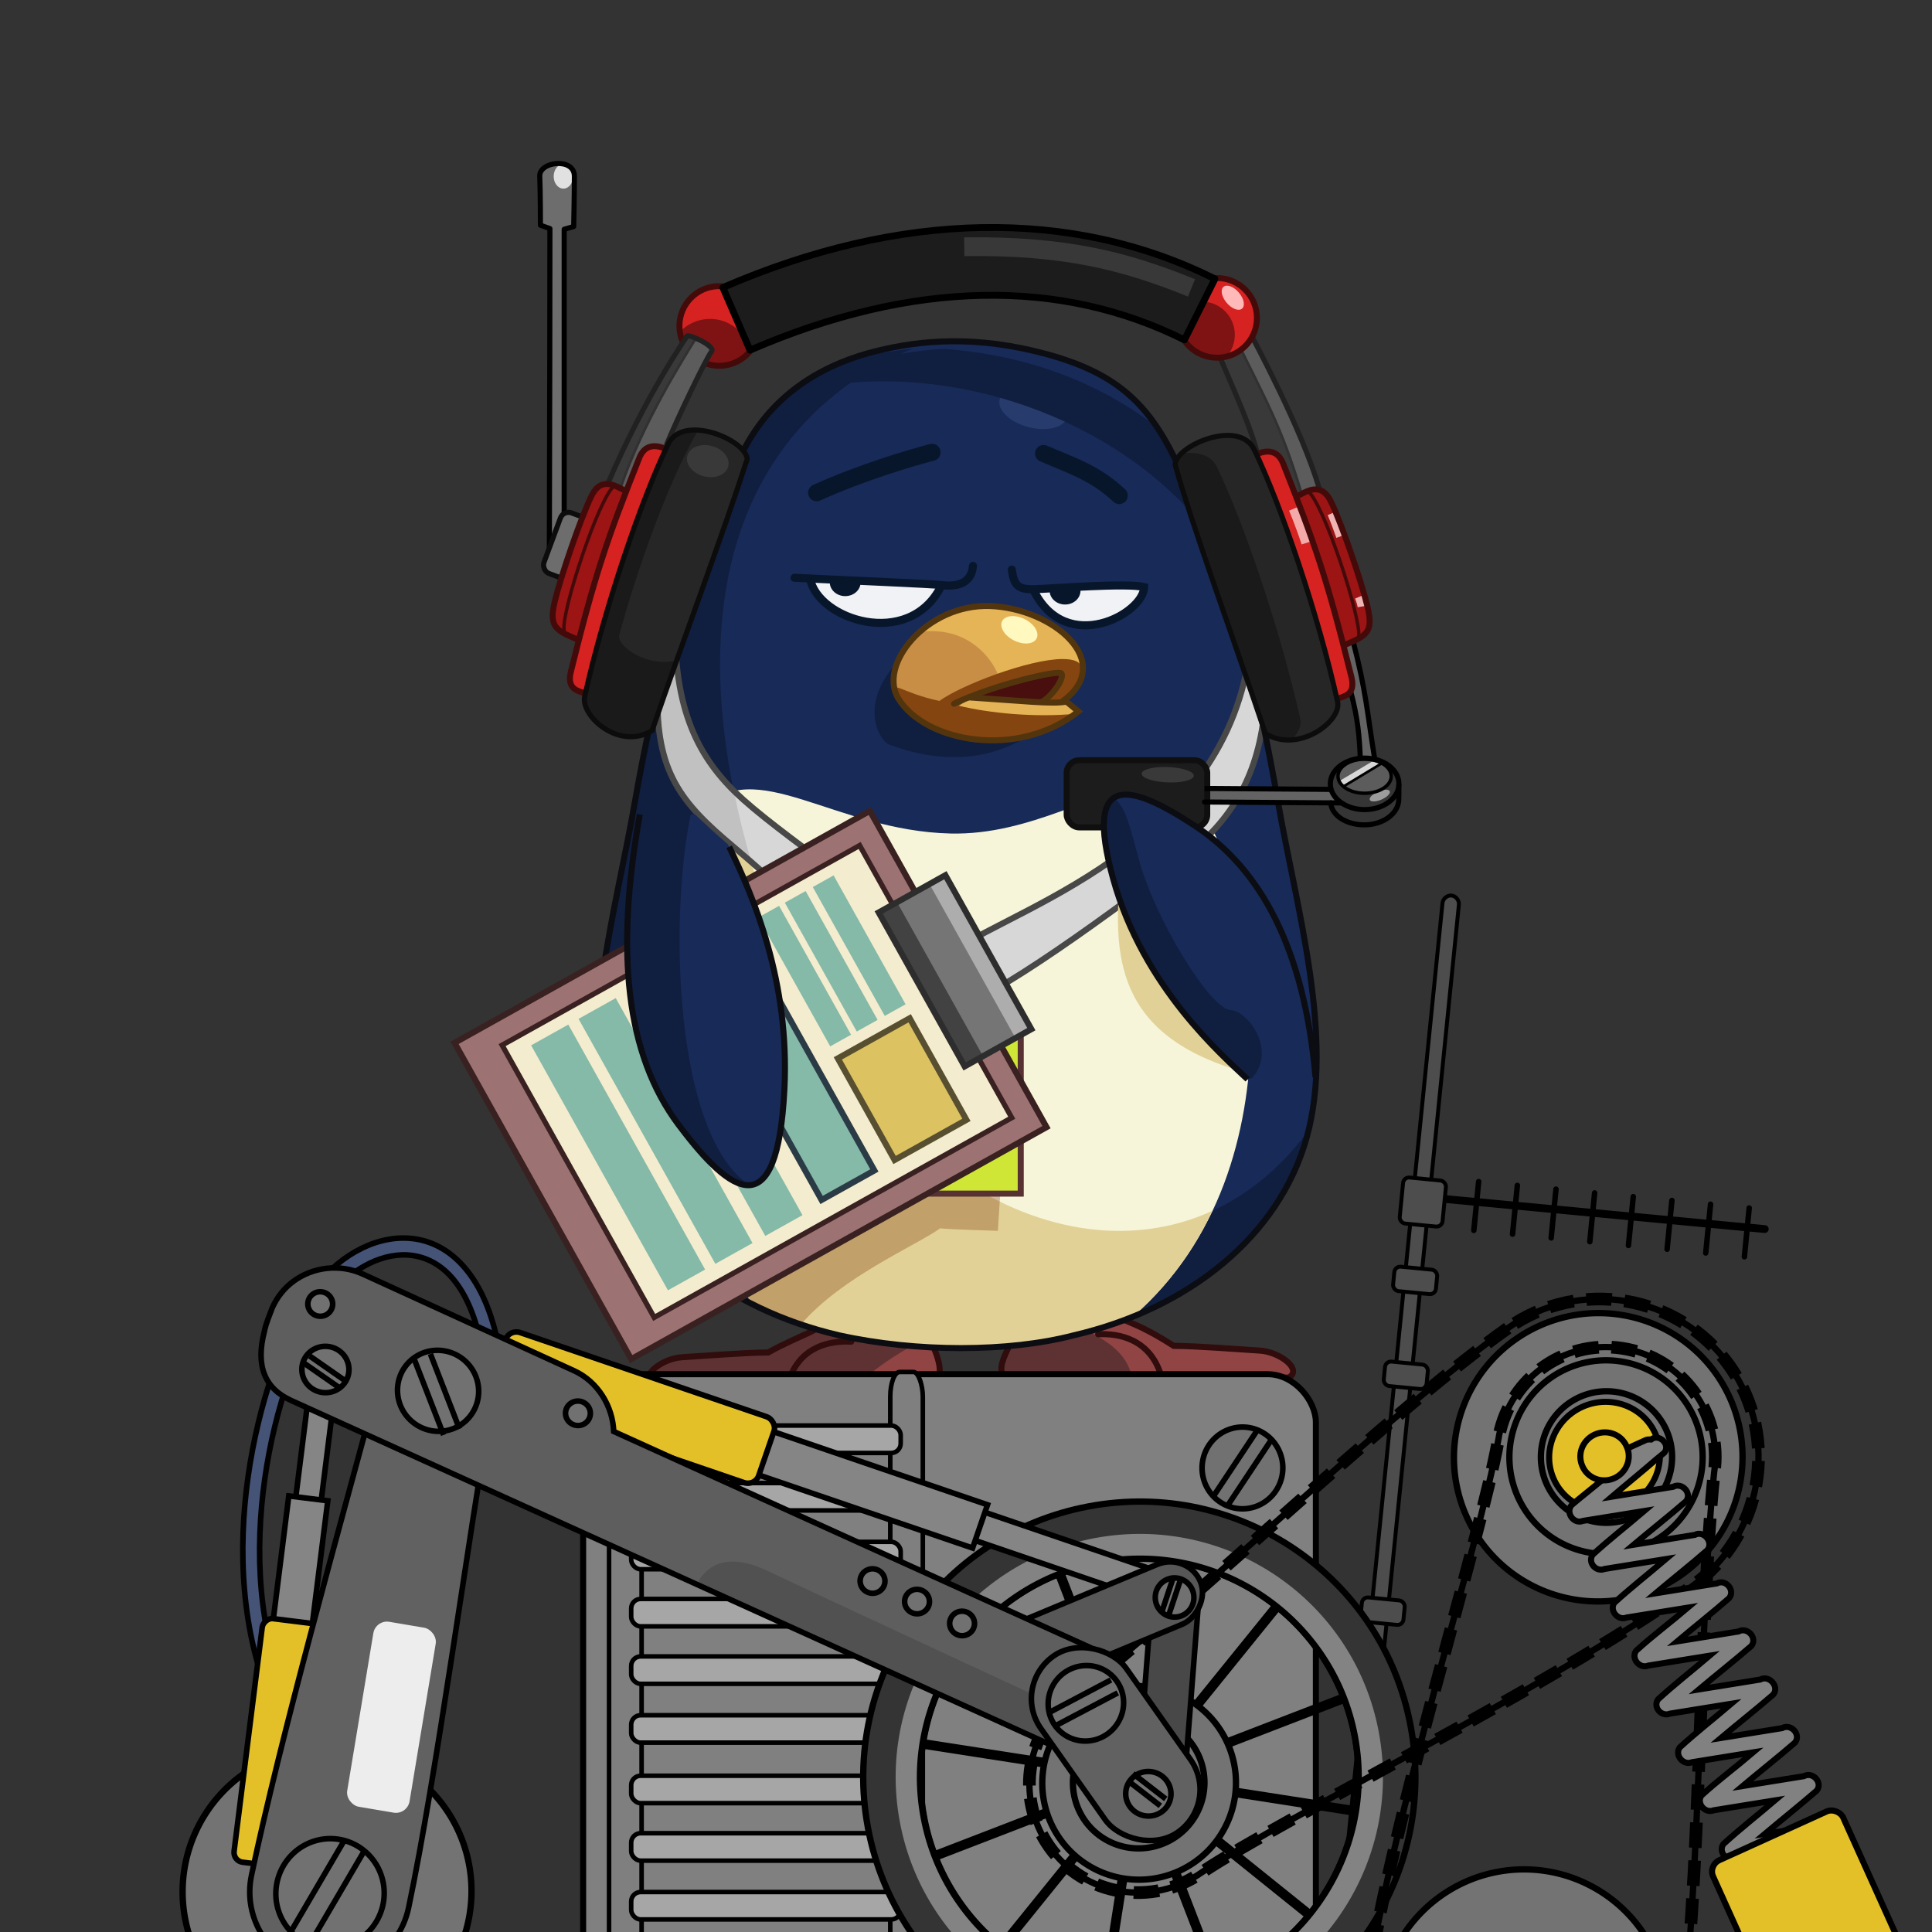 <?xml version="1.0" encoding="UTF-8" standalone="no"?>
<svg xmlns:dc="http://purl.org/dc/elements/1.1/" xmlns:cc="http://creativecommons.org/ns#" xmlns:rdf="http://www.w3.org/1999/02/22-rdf-syntax-ns#" xmlns:svg="http://www.w3.org/2000/svg" xmlns="http://www.w3.org/2000/svg" xmlns:xlink="http://www.w3.org/1999/xlink" height="100%" width="100%" viewBox="0 0 96 96" style="display:inline" version="1.0" id="svg2" >

 <rect x="0" y="0" width="96" height="96" fill="#333333" stroke="none"/>

 <defs id="defs4" />
 <g id="g4558" transform="matrix(1.291,0,0,1.313,-11.231,-21.009)">
 <path id="path6643" d="m 44.400,66.405 c 0.171,0.402 0.694,1.405 0.350,1.896 -0.730,0 -9.318,0 -10.907,0.089 -0.558,-0.312 0.343,-0.982 1.116,-1.027 0.772,-0.044 2.447,-0.178 3.306,-0.178 1.212,-0.666 2.156,-0.879 2.279,-1.276" style="fill:#914444;fill-rule:nonzero;stroke-width:3;marker:none;" />
 <path id="path3584" d="m 40.547,65.907 c -0.123,0.397 -1.068,0.610 -2.281,1.277 -0.858,0 -2.533,0.135 -3.306,0.180 -0.772,0.044 -1.673,0.712 -1.115,1.025 1.056,-0.059 5.100,-0.078 7.978,-0.084 0.606,-0.555 1.356,-1.040 2.117,-1.444 l -3.391,-0.953 z" style="fill:#5e3232;stroke:none" />
 <path id="path2914" d="m 44.437,66.553 c 0.171,0.402 0.657,1.257 0.313,1.748 -0.730,0 -9.318,0 -10.907,0.089 -0.558,-0.312 0.343,-0.982 1.116,-1.027 0.772,-0.044 2.447,-0.178 3.306,-0.178 1.212,-0.666 2.156,-0.879 2.279,-1.276" style="fill:none;stroke:#310c0c;stroke-width:0.230;stroke-linecap:round;marker:none;" />
 <path id="path2916" d="m 39.046,68.288 c 0.429,-1.340 1.602,-1.557 2.418,-1.513" style="fill:none;stroke:#310c0c;stroke-width:0.230;stroke-linecap:round;marker:none;" />
 </g>
 <g id="g4552" transform="matrix(1.291,0,0,1.313,-15.499,-21.336)">
 <path id="path6645" d="m 50.919,67.050 c -0.171,0.402 -0.695,1.071 -0.222,1.249 0.730,0 9.318,2e-6 10.907,0.089 0.558,-0.312 -0.343,-0.982 -1.116,-1.027 -0.772,-0.044 -2.447,-0.178 -3.306,-0.178 -1.502,-0.938 -1.711,-0.814 -2.269,-1.188" style="fill:#914444;fill-rule:nonzero;stroke-width:3;marker:none;" />
 <path id="path4751" d="m 53.356,66.405 -2.178,0.147 c -0.255,0.461 -0.834,1.532 -0.460,1.746 0.370,1e-6 2.528,7.95e-4 4.841,0.010 -0.208,-0.868 -0.964,-1.394 -2.201,-1.905 z" style="fill:#5e3232;stroke:none" />
 <path id="path2918" d="m 51.174,66.562 c -0.171,0.402 -0.950,1.559 -0.478,1.737 0.730,0 9.318,2e-6 10.907,0.089 0.558,-0.312 -0.343,-0.982 -1.116,-1.027 -0.772,-0.044 -2.447,-0.178 -3.306,-0.178 -1.502,-0.938 -1.711,-0.814 -2.269,-1.188" style="fill:none;stroke:#310c0c;stroke-width:0.230;stroke-linecap:butt;marker:none;" />
 <path id="path2920" d="m 56.685,68.276 c -0.429,-1.340 -1.599,-1.577 -2.415,-1.532" style="fill:none;stroke:#310c0c;stroke-width:0.230;stroke-linecap:round;marker:none;" />
 </g>
 <path style="fill:#172a58;stroke-opacity:1" d="m 43.551,17.440 c -2.257,0.556 -5.106,1.871 -6.694,5.112 -2.792,5.368 -4.376,11.938 -5.310,17.296 -0.934,5.358 -2.816,11.697 -1.429,16.667 1.386,4.970 5.931,8.525 11.572,9.835 3.855,0.853 8.439,0.845 11.669,0 5.641,-1.309 10.185,-4.865 11.572,-9.835 1.386,-4.970 -0.495,-11.309 -1.429,-16.667 -0.934,-5.358 -2.322,-11.677 -5.115,-17.045 -1.391,-2.850 -3.030,-4.306 -6.443,-5.223 -3.413,-0.917 -6.135,-0.697 -8.392,-0.140 z" id="path4362" />
 <path id="path4440" d="m 45.350,17.320 c -0.518,0.061 -1.034,0.129 -1.484,0.197 -3.025,0.330 -5.643,2.352 -7.007,5.035 -2.792,5.368 -4.376,11.938 -5.310,17.296 -0.934,5.358 -2.816,11.697 -1.429,16.667 1.386,4.970 5.931,8.525 11.572,9.835 3.855,0.853 8.439,0.845 11.669,0 5.641,-1.309 10.185,-4.865 11.572,-9.835 0.030,-0.110 0.052,-0.225 0.080,-0.337 C 57.747,66.052 42.884,60.937 37.590,43.734 32.951,28.656 37.836,20.483 45.350,17.320 Z" style="fill:#101e40;stroke-opacity:1" />
 <path style="fill:#f6f5d9;fill-rule:nonzero;stroke-width:2;stroke-linecap:butt;marker:none;" d="m 56.960,39.039 c -2.480,0.181 -5.734,2.467 -9.716,2.378 -5.792,-0.128 -9.782,-3.992 -12.357,-1.160 -2.316,2.548 -4.524,17.285 2.650,24.623 1.286,0.632 2.680,1.130 4.152,1.472 3.855,0.853 8.439,0.845 11.669,0 1.014,-0.235 1.992,-0.545 2.923,-0.921 8.682,-7.516 5.800,-21.583 3.578,-24.916 -0.804,-1.206 -1.772,-1.559 -2.900,-1.476 z" id="path4379" />
 <path id="path4442" d="m 36.463,39.310 c -0.575,0.131 -1.100,0.423 -1.576,0.947 -2.316,2.548 -4.524,17.285 2.650,24.623 1.286,0.632 2.680,1.130 4.152,1.472 3.855,0.853 8.439,0.845 11.669,0 1.014,-0.235 1.992,-0.545 2.923,-0.921 1.769,-1.531 3.050,-3.336 3.962,-5.265 C 52.516,63.707 41.892,57.716 37.590,43.734 37.114,42.185 36.746,40.716 36.463,39.310 Z" style="fill:#e2d196;fill-rule:nonzero;stroke-width:2;stroke-linecap:butt;marker:none;" />
 <path style="fill:#7a370a;fill-opacity:0.314;stroke-width:1px;stroke-linecap:butt;stroke-opacity:1" d="m 45.791,53.818 -11.972,4.607 c 0.767,2.403 1.957,4.653 3.718,6.455 0.721,0.355 1.479,0.663 2.263,0.929 2.024,-2.357 5.693,-3.904 6.921,-4.775 0.497,0.062 2.863,0.125 2.863,0.125 l 0.185,-2.923 0.062,-2.800 -4.042,-1.617 z" id="path4804" />
 <path id="path4405" d="m 33.549,31.060 c -0.323,1.111 -0.608,2.217 -0.871,3.314 -0.111,3.983 1.167,5.518 3.751,7.685 3.990,3.347 8.625,8.240 10.298,8.240 1.673,0 7.595,-4.248 11.972,-7.595 2.062,-1.577 3.569,-3.514 4.046,-6.695 -0.219,-1.008 -0.466,-2.032 -0.736,-3.068 -1.646,9.764 -12.945,12.574 -15.025,14.654 -1.544,-1.673 -7.595,-5.663 -10.041,-7.851 -2.046,-1.830 -3.440,-4.143 -3.396,-8.683 z" style="fill:#d7d7d7;stroke-width:1px;stroke-linecap:butt;stroke-opacity:1" />
 <rect y="50.299" x="43.640" height="9.011" width="7.080" id="rect4407" style="fill:#d0e636;fill-rule:nonzero;stroke:#583232;stroke-width:0.300;stroke-linecap:butt;marker:none;" />
 <path id="path4452" d="m 33.549,31.060 c -0.323,1.111 -0.608,2.217 -0.871,3.314 -0.111,3.983 1.167,5.518 3.751,7.685 0.296,0.249 0.607,0.539 0.910,0.802 -0.359,-1.246 -0.654,-2.445 -0.884,-3.595 -1.770,-1.762 -2.946,-4.046 -2.906,-8.207 z" style="fill:#c1c1c1;stroke-width:1px;stroke-linecap:butt;stroke-opacity:1" />
 <path style="fill:none;stroke:#484848;stroke-width:0.300;stroke-linecap:butt;stroke-opacity:1" d="m 33.549,31.060 c -0.323,1.111 -0.608,2.217 -0.871,3.314 -0.111,3.983 1.167,5.518 3.751,7.685 3.990,3.347 8.625,8.240 10.298,8.240 1.673,0 7.595,-4.248 11.972,-7.595 2.062,-1.577 3.569,-3.514 4.046,-6.695 -0.219,-1.008 -0.466,-2.032 -0.736,-3.068 -1.646,9.764 -12.945,12.574 -15.025,14.654 -1.544,-1.673 -7.595,-5.663 -10.041,-7.851 -2.046,-1.830 -3.440,-4.143 -3.396,-8.683 z" id="path4458" />
 <rect ry="0.901" rx="0.901" y="46.180" x="46.086" height="5.278" width="1.930" id="rect4456" style="fill:#959595;fill-rule:nonzero;stroke:#2d2d2d;stroke-width:0.300;stroke-linecap:butt;marker:none;" />
 <path style="fill:#273b6c;fill-rule:nonzero;stroke-width:2;marker:none;" id="path8383" d="m 51.915,19.446 a 1.736,0.971 14.437 0 1 -1.121,1.680 1.736,0.971 14.437 1 1 1.121,-1.680 z" />
 <path style="fill:#101e40;stroke:none" d="m 46.917,17.335 c -2.601,0.134 -4.698,0.790 -6.414,1.926 6.693,-1.280 14.881,1.401 19.401,7.029 -0.106,-0.275 -0.214,-0.547 -0.323,-0.816 -0.760,-1.874 -1.542,-3.349 -2.419,-4.499 -2.503,-1.843 -5.864,-3.309 -10.243,-3.640 z" id="path3449" />
 <path style="fill:#101e40;fill-rule:nonzero;stroke-width:2;marker:none;" d="m 44.840,32.666 c -2.284,2.167 -1.171,4.159 -0.644,4.335 0.527,0.175 4.335,1.757 7.557,-0.937 -2.577,-2.519 -6.854,-3.339 -6.913,-3.398 z" id="path6885" />
 <path style="fill:#ffffff;fill-opacity:0.940;stroke:none" d="m 40.386,28.686 c 0.370,2.035 4.889,3.541 6.502,0.396" id="path3939" />
 <path style="fill:#ffffff;fill-opacity:0.940;stroke:none" d="m 51.459,29.206 c 0.866,-0.027 4.575,-0.324 5.441,-0.108 -0.027,1.326 -3.871,3.438 -5.495,0.162" id="path3941" />
 <path style="fill:#e5b456;stroke:none" d="m 48.137,34.652 c 2.688,0.174 4.189,0.349 4.853,0.209 0.174,0.139 0.384,0.314 0.593,0.488 -2.967,2.374 -7.570,1.560 -8.938,-0.628 -1.047,-1.675 1.396,-4.713 4.538,-4.608 3.142,0.104 6.319,2.793 3.596,4.748" id="path3943" />
 <path style="fill:#c98e45;stroke:none" d="m 46.340,31.360 c -0.205,-0.002 -0.419,0.011 -0.643,0.042 -1.123,1.002 -1.638,2.377 -1.049,3.320 0.277,0.444 0.690,0.831 1.195,1.147 0.660,-0.372 1.564,-0.824 2.427,-1.208 -0.045,-0.003 -0.083,-0.005 -0.129,-0.007 l 0.135,0.005 c 0.538,-0.239 1.059,-0.451 1.489,-0.601 -0.213,-1.068 -1.343,-2.674 -3.423,-2.697 z" id="path4720" />
 <path style="fill:#854510;stroke:none" d="m 52.786,32.746 c -1.672,0.014 -5.002,1.285 -6.107,2.082 -1.966,-0.404 -2.573,-1.227 -2.032,-0.105 1.345,2.152 5.815,2.974 8.786,0.744 -1.975,0.195 -4.280,-0.029 -5.797,-0.402 l 0.723,-0.429 3.884,0.320 c 0,0 1.563,-0.160 1.523,-1.682 -0.010,-0.380 -0.392,-0.532 -0.980,-0.527 z" id="path4715" />
 <path style="fill:#490e0e;stroke:none" d="m 48.411,34.563 c 2.919,-0.982 4.239,-1.207 4.323,-1.094 0.084,0.112 -0.421,1.151 -1.010,1.431 -1.094,-0.028 -3.312,-0.280 -3.312,-0.336 z" id="path4153" />
 <path style="fill:#fff9c0;stroke-width:3;marker:none;" id="path4728" d="m 51.015,30.820 a 0.957,0.591 26.481 1 1 -0.727,0.950 0.957,0.591 26.481 1 1 0.727,-0.950 z" />
 <path style="fill:none;stroke:#07162b;stroke-width:0.847;stroke-linecap:round;marker:none;" d="m 40.578,24.484 c 2.220,-1.004 4.625,-1.718 5.735,-2.008" id="path4582" />
 <path style="fill:none;stroke:#07162b;stroke-width:0.847;stroke-linecap:round;marker:none;" d="m 51.853,22.534 c 1.500,0.639 2.582,0.983 3.763,2.090" id="path4588" />
 <path style="fill:none;stroke:#53350d;stroke-width:0.3;stroke-linecap:round;marker:none;" d="m 48.137,34.652 c 2.688,0.174 4.189,0.349 4.853,0.209 0.174,0.139 0.384,0.314 0.593,0.488 -2.967,2.374 -7.570,1.560 -8.938,-0.628 -1.047,-1.675 1.396,-4.713 4.538,-4.608 3.142,0.104 6.319,2.793 3.596,4.748" id="path4590" />
 <path style="fill:none;stroke:#53350d;stroke-width:0.3;stroke-linecap:round;marker:none;" d="m 47.404,34.967 c 1.885,-0.907 5.202,-1.710 5.341,-1.501 0.139,0.209 -0.349,1.012 -0.942,1.396" id="path4592" />
 <path style="fill:#07162b;stroke:none" d="m 52.174,29.201 c -0.011,0.048 -0.018,0.099 -0.018,0.151 0,0.379 0.345,0.686 0.768,0.686 0.423,0 0.765,-0.306 0.765,-0.686 0,-0.024 1.69e-4,-0.050 -0.002,-0.074 l -1.512,-0.076 z" id="path2904" />
 <path style="fill:none;stroke:#07162b;stroke-width:0.4;stroke-linecap:round;marker:none;" d="m 40.253,28.749 c 0.370,2.035 4.889,3.541 6.502,0.396" id="path2898" />
 <path style="fill:#07162b;stroke:none" d="m 41.249,28.784 c -0.011,0.048 -0.018,0.099 -0.018,0.151 0,0.379 0.345,0.686 0.768,0.686 0.423,0 0.765,-0.306 0.765,-0.686 0,-0.024 1.69e-4,-0.050 -0.002,-0.074 l -1.512,-0.076 z" id="path2900" />
 <path style="fill:none;stroke:#07162b;stroke-width:0.4;stroke-linecap:round;marker:none;" d="m 50.276,28.303 c 0.108,0.758 0.270,1.001 1.137,0.974 0.866,-0.027 4.575,-0.324 5.441,-0.108 -0.027,1.326 -3.871,3.438 -5.495,0.162" id="path2902" />
 <path style="fill:none;stroke:#07162b;stroke-width:0.4;stroke-linecap:round;marker:none;" d="m 39.480,28.710 c 2.955,0.147 6.724,0.295 7.389,0.369 0.665,0.073 1.403,-0.073 1.477,-0.960" id="path2906" />
 <g id="g4574">
 <path d="M 22.119,89.837 A 7.163,7.184 54.749 1 1 10.384,98.130 7.163,7.184 54.749 1 1 22.119,89.837 Z" id="path3877-4-1" style="fill:#737373;stroke:#000000;stroke-width:0.315;marker:none;" />
 <g id="g3904" style="display:inline" transform="matrix(0.896,0,0,0.890,289.221,39.964)">
 <path id="path4142" d="m -243.324,21.975 18.400,1.741" style="fill:none;stroke:#000000;stroke-width:0.434;stroke-linecap:round;stroke-opacity:1" />
 <path style="font-style:normal;font-variant:normal;font-weight:normal;font-stretch:normal;font-size:medium;line-height:normal;font-family:Sans;-inkscape-font-specification:Sans;text-indent:0;text-align:start;text-decoration:none;text-decoration-line:none;letter-spacing:normal;word-spacing:normal;text-transform:none;direction:ltr;block-progression:tb;writing-mode:lr-tb;baseline-shift:baseline;text-anchor:start;fill:#4d4d4d;fill-rule:nonzero;stroke:#000000;stroke-width:0.217;stroke-linecap:butt;marker:none;" d="m -242.306,5.093 c -0.238,-0.014 -0.468,0.186 -0.489,0.424 l -9.424,94.292 c -0.071,0.261 0.133,0.561 0.401,0.587 0.267,0.026 0.527,-0.228 0.508,-0.498 l 9.424,-94.292 c 0.026,-0.245 -0.175,-0.492 -0.419,-0.514 z" id="path4086" />
 <rect style="fill:#4d4d4d;fill-rule:nonzero;stroke:#000000;stroke-width:0.217;stroke-linecap:butt;marker:none;" id="rect4109" width="2.387" height="1.371" x="-241.842" y="49.491" ry="0.332" transform="matrix(0.995,0.097,-0.097,0.995,0,0)" />
 <rect ry="0.332" y="54.816" x="-241.842" height="1.371" width="2.387" id="rect4111" style="fill:#4d4d4d;fill-rule:nonzero;stroke:#000000;stroke-width:0.217;stroke-linecap:butt;marker:none;" transform="matrix(0.995,0.097,-0.097,0.995,0,0)" />
 <rect ry="0.332" y="68.050" x="-241.842" height="1.371" width="2.387" id="rect4113" style="fill:#4d4d4d;fill-rule:nonzero;stroke:#000000;stroke-width:0.217;stroke-linecap:butt;marker:none;" transform="matrix(0.995,0.097,-0.097,0.995,0,0)" />
 <rect style="fill:#4d4d4d;fill-rule:nonzero;stroke:#000000;stroke-width:0.217;stroke-linecap:butt;marker:none;" id="rect4115" width="2.387" height="1.371" x="-241.842" y="73.376" ry="0.332" transform="matrix(0.995,0.097,-0.097,0.995,0,0)" />
 <rect ry="0.332" y="44.488" x="-241.842" height="2.582" width="2.387" id="rect4140" style="fill:#4d4d4d;fill-rule:nonzero;stroke:#000000;stroke-width:0.217;stroke-linecap:butt;marker:none;" transform="matrix(0.995,0.097,-0.097,0.995,0,0)" />
 <path style="fill:none;stroke:#000000;stroke-width:0.304;stroke-linecap:round;stroke-opacity:1" d="m -240.789,21.065 -0.267,2.725" id="path4144" />
 <path id="path4146" d="m -238.643,21.276 -0.267,2.725" style="fill:none;stroke:#000000;stroke-width:0.304;stroke-linecap:round;stroke-opacity:1" />
 <path style="fill:none;stroke:#000000;stroke-width:0.304;stroke-linecap:round;stroke-opacity:1" d="m -236.501,21.486 -0.267,2.725" id="path4154" />
 <path style="fill:none;stroke:#000000;stroke-width:0.304;stroke-linecap:round;stroke-opacity:1" d="m -234.358,21.697 -0.267,2.725" id="path4158" />
 <path id="path4160" d="m -232.215,21.907 -0.267,2.725" style="fill:none;stroke:#000000;stroke-width:0.304;stroke-linecap:round;stroke-opacity:1" />
 <path style="fill:none;stroke:#000000;stroke-width:0.304;stroke-linecap:round;stroke-opacity:1" d="m -230.072,22.118 -0.267,2.725" id="path4164-3" />
 <path id="path4166-7" d="m -227.929,22.328 -0.267,2.725" style="fill:none;stroke:#000000;stroke-width:0.304;stroke-linecap:round;stroke-opacity:1" />
 <path id="path4168-5" d="m -225.786,22.539 -0.267,2.725" style="fill:none;stroke:#000000;stroke-width:0.304;stroke-linecap:round;stroke-opacity:1" />
 </g>
 <rect ry="2.393" rx="2.393" y="68.283" x="28.976" height="36.913" width="36.409" id="rect3321" style="fill:#808080;stroke:#000000;stroke-width:0.300;stroke-linecap:round;stroke-linejoin:round;marker:none;" />
 <g transform="matrix(1.341,0,0,1.341,45.830,10.563)" id="g4642">
 <rect style="fill:#7f7f7f;fill-rule:nonzero;stroke:#000000;stroke-width:0.169;marker:none;" id="rect4364-0-6" width="1.206" height="21.904" x="-11.608" y="42.960" rx="0.350" ry="0.915" />
 <rect ry="0.915" rx="0.350" y="42.960" x="-1.188" height="21.904" width="1.206" id="rect4372-5-1" style="fill:#7f7f7f;fill-rule:nonzero;stroke:#000000;stroke-width:0.169;marker:none;" />
 <rect style="fill:#a6a6a6;fill-rule:nonzero;stroke:#000000;stroke-width:0.169;stroke-linecap:butt;marker:none;" id="rect4366-9-1" width="9.986" height="1.016" x="-10.788" y="44.945" rx="0.350" ry="0.351" />
 <rect ry="0.351" rx="0.350" y="47.075" x="-10.788" height="1.016" width="9.986" id="rect4368-5-7" style="fill:#a6a6a6;fill-rule:nonzero;stroke:#000000;stroke-width:0.169;stroke-linecap:butt;marker:none;" />
 <rect style="fill:#a6a6a6;fill-rule:nonzero;stroke:#000000;stroke-width:0.169;stroke-linecap:butt;marker:none;" id="rect4370-7-0" width="9.986" height="1.016" x="-10.788" y="49.254" rx="0.350" ry="0.351" />
 <rect ry="0.351" rx="0.350" y="51.370" x="-10.788" height="1.016" width="9.986" id="rect4630" style="fill:#a6a6a6;fill-rule:nonzero;stroke:#000000;stroke-width:0.169;stroke-linecap:butt;marker:none;" />
 <rect style="fill:#a6a6a6;fill-rule:nonzero;stroke:#000000;stroke-width:0.169;stroke-linecap:butt;marker:none;" id="rect4632" width="9.986" height="1.016" x="-10.788" y="53.500" rx="0.350" ry="0.351" />
 <rect ry="0.351" rx="0.350" y="55.679" x="-10.788" height="1.016" width="9.986" id="rect4634" style="fill:#a6a6a6;fill-rule:nonzero;stroke:#000000;stroke-width:0.169;stroke-linecap:butt;marker:none;" />
 <rect style="fill:#a6a6a6;fill-rule:nonzero;stroke:#000000;stroke-width:0.169;stroke-linecap:butt;marker:none;" id="rect4636" width="9.986" height="1.016" x="-10.788" y="57.921" rx="0.350" ry="0.351" />
 <rect ry="0.351" rx="0.350" y="60.051" x="-10.788" height="1.016" width="9.986" id="rect4638" style="fill:#a6a6a6;fill-rule:nonzero;stroke:#000000;stroke-width:0.169;stroke-linecap:butt;marker:none;" />
 <rect style="fill:#a6a6a6;fill-rule:nonzero;stroke:#000000;stroke-width:0.169;stroke-linecap:butt;marker:none;" id="rect4640" width="9.986" height="1.016" x="-10.788" y="62.230" rx="0.350" ry="0.351" />
 </g>
 <g transform="matrix(-1.187,0.223,0.222,1.184,76.170,13.517)" id="g3946-2" style="display:inline">
 <path transform="matrix(0.925,0,0,0.925,-2.076,0.095)" d="m 41.525,62.609 a 9.744,9.744 0 0 1 -9.744,9.744 9.744,9.744 0 0 1 -9.744,-9.744 9.744,9.744 0 0 1 9.744,-9.744 9.744,9.744 0 0 1 9.744,9.744 z" id="path3948-5" style="fill:none;stroke:#000000;stroke-width:0.282;marker:none;" />
 <path style="fill:#000000;stroke-width:0.5;marker:none;" d="m 28.829,48.981 -1.529,8.266 -2.809,-7.921 -0.377,0.132 2.813,7.927 -6.402,-5.459 -0.259,0.305 6.397,5.458 -8.271,-1.530 -0.073,0.396 8.266,1.529 -7.921,2.809 0.132,0.377 7.938,-2.816 -5.470,6.405 0.305,0.259 5.457,-6.392 -1.529,8.266 0.396,0.073 1.530,-8.271 2.808,7.926 0.377,-0.132 -2.807,-7.931 6.396,5.463 0.259,-0.305 -6.397,-5.458 8.271,1.530 0.073,-0.396 -8.271,-1.530 7.926,-2.808 -0.132,-0.377 -7.920,2.804 5.452,-6.392 -0.305,-0.259 -5.458,6.397 1.530,-8.271 -0.396,-0.073 z" id="path3950-3" />
 <path style="fill:#343434;stroke-width:0.5;marker:none;" d="m 27.327,46.656 c -6.278,0 -11.358,5.080 -11.358,11.358 0,6.278 5.080,11.380 11.358,11.380 6.278,0 11.358,-5.102 11.358,-11.380 0,-6.278 -5.080,-11.358 -11.358,-11.358 z m 0,2.356 c 4.979,0 9.024,4.023 9.024,9.002 0,4.979 -4.045,9.024 -9.024,9.024 -4.979,0 -9.024,-4.045 -9.024,-9.024 0,-4.979 4.045,-9.002 9.024,-9.002 z" id="path3952-3" />
 <path id="path3954-2" d="m 27.327,47.989 c -5.541,0 -10.024,4.483 -10.024,10.024 0,5.541 4.483,10.047 10.024,10.047 5.541,0 10.024,-4.506 10.024,-10.047 0,-5.541 -4.483,-10.024 -10.024,-10.024 z m 0,1.022 c 4.979,0 9.024,4.023 9.024,9.002 0,4.979 -4.045,9.024 -9.024,9.024 -4.979,0 -9.024,-4.045 -9.024,-9.024 0,-4.979 4.045,-9.002 9.024,-9.002 z" style="fill:#838383;stroke-width:0.5;marker:none;" />
 <path id="path3956-6" d="m 27.327,46.656 c -6.278,0 -11.358,5.080 -11.358,11.358 0,6.278 5.080,11.380 11.358,11.380 6.278,0 11.358,-5.102 11.358,-11.380 0,-6.278 -5.080,-11.358 -11.358,-11.358 z m 0,2.356 c 4.979,0 9.024,4.023 9.024,9.002 0,4.979 -4.045,9.024 -9.024,9.024 -4.979,0 -9.024,-4.045 -9.024,-9.024 0,-4.979 4.045,-9.002 9.024,-9.002 z" style="fill:none;stroke:#000000;stroke-width:0.261;marker:none;" />
 <path style="fill:#363636;stroke:#000000;stroke-width:0.261;marker:none;" d="m 27.327,55.512 c -1.387,0 -2.510,1.123 -2.510,2.511 0,1.387 1.122,2.515 2.510,2.515 1.387,0 2.510,-1.127 2.510,-2.515 0,-1.387 -1.122,-2.511 -2.510,-2.511 z" id="path3958-0" />
 </g>
 <g transform="matrix(1.190,-0.841,0.839,1.187,-24.507,42.651)" id="g3937-1" style="display:inline">
 <path style="fill:#737373;stroke:#000000;stroke-width:0.216;marker:none;" id="path3875-8" d="m 30.561,58.015 a 3.305,3.305 0 0 1 -3.305,3.305 3.305,3.305 0 0 1 -3.305,-3.305 3.305,3.305 0 0 1 3.305,-3.305 3.305,3.305 0 0 1 3.305,3.305 z" />
 <path d="m 30.561,58.015 a 3.305,3.305 0 0 1 -3.305,3.305 3.305,3.305 0 0 1 -3.305,-3.305 3.305,3.305 0 0 1 3.305,-3.305 3.305,3.305 0 0 1 3.305,3.305 z" id="path3877-4" style="fill:#737373;stroke:#000000;stroke-width:0.145;marker:none;" transform="matrix(1.490,0,0,1.490,5.839,-28.460)" />
 <path d="m 30.561,58.015 a 3.305,3.305 0 0 1 -3.305,3.305 3.305,3.305 0 0 1 -3.305,-3.305 3.305,3.305 0 0 1 3.305,-3.305 3.305,3.305 0 0 1 3.305,3.305 z" id="path3879-4" style="fill:#737373;stroke:#000000;stroke-width:0.319;marker:none;" transform="matrix(0.679,0,0,0.679,8.742,18.608)" />
 <path style="fill:none;stroke:#000000;stroke-width:0.216;marker:none;" d="m 46.468,52.593 c -4.898,0 -14.216,1.459 -19.218,1.687 -2.066,0 -3.75,1.683 -3.75,3.75 0,2.066 1.683,3.718 3.75,3.718 3.506,0.111 13.256,1.687 19.218,1.687 2.996,0 5.437,-2.409 5.437,-5.406 0,-2.996 -2.440,-5.437 -5.437,-5.437 z" id="path3881-3" />
 <path id="path3905-5" d="m 46.468,52.593 c -4.898,0 -14.216,1.459 -19.218,1.687 -2.066,0 -3.75,1.683 -3.75,3.75 0,2.066 1.683,3.718 3.75,3.718 3.506,0.111 13.256,1.687 19.218,1.687 2.996,0 5.437,-2.409 5.437,-5.406 0,-2.996 -2.440,-5.437 -5.437,-5.437 z" style="fill:none;stroke:#000000;stroke-width:0.433;stroke-dasharray:0.866, 0.433;marker:none;" />
 </g>
 <g transform="matrix(-0.923,0.383,0.383,0.923,97.724,-10.254)" id="g4513">
 <path style="font-style:normal;font-variant:normal;font-weight:normal;font-stretch:normal;font-size:medium;line-height:normal;font-family:Sans;-inkscape-font-specification:Sans;text-indent:0;text-align:start;text-decoration:none;text-decoration-line:none;letter-spacing:normal;word-spacing:normal;text-transform:none;direction:ltr;block-progression:tb;writing-mode:lr-tb;baseline-shift:baseline;text-anchor:start;fill:#455376;stroke:#010101;stroke-width:0.277;marker:none;" d="m 101.425,36.219 c -0.946,-0.057 -1.868,0.126 -2.654,0.608 -1.570,0.964 -2.435,3.099 -1.769,6.420 l 0.808,-0.167 c -0.627,-3.126 0.157,-4.782 1.388,-5.537 1.230,-0.755 3.057,-0.614 4.606,0.258 1.545,0.871 3.837,3.095 5.765,6.024 1.928,2.929 3.518,6.553 3.798,10.254 0.289,3.827 0.855,5.993 1.586,7.318 0.731,1.324 1.678,1.777 2.410,2.069 l 0.305,-0.775 c -0.705,-0.281 -1.349,-0.541 -1.982,-1.688 -0.633,-1.147 -1.209,-3.215 -1.494,-6.983 -0.294,-3.893 -1.933,-7.632 -3.920,-10.650 -1.986,-3.017 -4.297,-5.307 -6.055,-6.298 -0.877,-0.494 -1.844,-0.794 -2.791,-0.852 z" id="path4277-3" />
 <rect ry="0" rx="0" y="8.100" x="-98.179" height="12.396" width="1.484" id="rect4230-9" style="fill:#858585;fill-rule:nonzero;stroke:#000000;stroke-width:0.277;stroke-linecap:butt;marker:none;" transform="matrix(-0.663,-0.748,0.750,-0.661,0,0)" />
 <rect style="fill:#858585;fill-rule:nonzero;stroke:#000000;stroke-width:0.277;stroke-linecap:butt;marker:none;" id="rect4232-5" width="2.276" height="12.396" x="-98.575" y="18.313" rx="0" ry="0" transform="matrix(-0.663,-0.748,0.750,-0.661,0,0)" />
 <rect ry="0.573" rx="0.563" y="29.545" x="-99.169" height="14.109" width="3.464" id="rect4234-8" style="fill:#e3c028;fill-rule:nonzero;stroke:#000000;stroke-width:0.277;stroke-linecap:butt;marker:none;" transform="matrix(-0.663,-0.748,0.750,-0.661,0,0)" />
 <rect ry="0.997" rx="1.165" y="91.099" x="-33.396" height="12.788" width="2.331" id="rect4222-9" style="fill:#484848;fill-rule:nonzero;stroke:#000000;stroke-width:0.277;stroke-linecap:butt;marker:none;" transform="matrix(-0.890,0.454,0.454,0.890,0,0)" />
 <rect style="fill:#575757;fill-rule:nonzero;stroke:#000000;stroke-width:0.277;stroke-linecap:butt;marker:none;" id="rect4131-6-9" width="3.228" height="10.975" x="-69.051" y="-80.717" rx="1.614" ry="1.652" transform="matrix(0.006,-0.999,-0.999,-0.002,0,0)" />
 <rect ry="0" rx="0" y="86.640" x="70.634" height="10.732" width="1.275" id="rect4143-3" style="fill:#858585;fill-rule:nonzero;stroke:#000000;stroke-width:0.277;stroke-linecap:butt;marker:none;" transform="matrix(0.869,-0.494,0.495,0.868,0,0)" />
 <rect style="fill:#858585;fill-rule:nonzero;stroke:#000000;stroke-width:0.277;stroke-linecap:butt;marker:none;" id="rect4145-4" width="1.955" height="10.732" x="70.307" y="94.357" rx="0" ry="0" transform="matrix(0.869,-0.494,0.495,0.868,0,0)" />
 <rect ry="0.496" rx="0.483" y="100.513" x="69.784" height="12.215" width="2.975" id="rect4147-2" style="fill:#e3c028;fill-rule:nonzero;stroke:#000000;stroke-width:0.277;stroke-linecap:butt;marker:none;" transform="matrix(0.869,-0.494,0.495,0.868,0,0)" />
 <path id="path4123-7" d="m 99.354,42.141 c -1.313,0.896 -1.643,2.692 -0.736,4.014 3.302,5.164 9.401,15.665 13.235,21.253 1.255,1.830 3.749,2.308 5.568,1.066 1.819,-1.241 2.276,-3.732 1.020,-5.563 -4.009,-5.844 -10.503,-14.073 -15.069,-20.001 -0.907,-1.322 -2.704,-1.666 -4.018,-0.769 z" style="fill:#616161;fill-rule:nonzero;stroke:#000000;stroke-width:0.277;stroke-linecap:butt;marker:none;" />
 <path id="path4285-4" d="m 105.207,36.437 c -1.174,-0.291 -2.475,0.065 -3.330,0.986 l -7.863,8.469 c -0.887,0.956 -1.099,2.364 -0.664,3.545 L 74.983,69.083 c -1.001,1.071 -0.963,2.722 0.095,3.707 1.058,0.984 2.728,0.915 3.729,-0.155 L 107.569,41.871 c 1.001,-1.071 0.985,-2.285 -0.095,-3.707 -0.211,-0.325 -0.557,-0.647 -0.801,-0.917 -0.429,-0.402 -0.930,-0.677 -1.464,-0.809 z" style="fill:#5e5e5e;fill-rule:nonzero;stroke-width:0.5;marker:none;" />
 <path style="fill:#515151;stroke:none" d="m 91.037,57.519 c -0.594,0.038 -1.296,0.367 -2.105,1.262 -1.927,2.136 -9.010,9.840 -13.240,14.438 1.016,0.507 2.286,0.304 3.111,-0.578 L 92.456,58.037 c -0.345,-0.293 -0.824,-0.555 -1.418,-0.517 z" id="path4283-5" />
 <path style="fill:none;stroke:#000000;stroke-width:0.277;stroke-linecap:butt;marker:none;" d="m 105.207,36.437 c -1.174,-0.291 -2.475,0.065 -3.330,0.986 l -7.863,8.469 c -0.887,0.956 -1.099,2.364 -0.664,3.545 L 74.983,69.083 c -1.001,1.071 -0.963,2.722 0.095,3.707 1.058,0.984 2.728,0.915 3.729,-0.155 L 107.569,41.871 c 1.001,-1.071 0.985,-2.285 -0.095,-3.707 -0.211,-0.325 -0.557,-0.647 -0.801,-0.917 -0.429,-0.402 -0.930,-0.677 -1.464,-0.809 z" id="path4226-1" />
 <rect ry="2.592" rx="2.598" y="49.717" x="-93.178" height="10.729" width="5.197" id="rect4199-4" style="fill:#616161;fill-rule:nonzero;stroke:#000000;stroke-width:0.277;stroke-linecap:butt;marker:none;" transform="matrix(-0.975,-0.217,-0.219,0.975,0,0)" />
 <path style="fill:#717171;fill-rule:nonzero;stroke:#000000;stroke-width:1.018;stroke-linecap:butt;marker:none;" id="path4247-9" d="m -213.982,67.194 a 4.115,4.115 0 0 1 -4.115,4.115 4.115,4.115 0 0 1 -4.115,-4.115 4.115,4.115 0 0 1 4.115,-4.115 4.115,4.115 0 0 1 4.115,4.115 z" transform="matrix(0.155,0.220,0.224,-0.157,94.455,134.795)" />
 <path style="fill:none;stroke:#000000;stroke-width:0.277;stroke-linecap:butt;stroke-opacity:1" d="m 75.002,76.832 1.022,-1.789" id="path4251-9" />
 <path id="path4255-1" d="m 75.381,77.047 1.022,-1.789" style="fill:none;stroke:#000000;stroke-width:0.277;stroke-linecap:butt;stroke-opacity:1" />
 <path transform="matrix(-0.231,0.389,0.396,0.233,-0.143,140.103)" d="m -213.982,67.194 a 4.115,4.115 0 0 1 -4.115,4.115 4.115,4.115 0 0 1 -4.115,-4.115 4.115,4.115 0 0 1 4.115,-4.115 4.115,4.115 0 0 1 4.115,4.115 z" id="path4265-4" style="fill:#717171;fill-rule:nonzero;stroke:#000000;stroke-width:0.606;stroke-linecap:butt;marker:none;" />
 <path id="path4267-1" d="m 75.251,70.323 3.451,0.319" style="fill:none;stroke:#000000;stroke-width:0.277;stroke-linecap:butt;stroke-opacity:1" />
 <path style="fill:none;stroke:#000000;stroke-width:0.277;stroke-linecap:butt;stroke-opacity:1" d="m 75.184,71.048 3.451,0.319" id="path4269-5" />
 <path style="fill:#717171;fill-rule:nonzero;stroke:#000000;stroke-width:1.176;stroke-linecap:butt;marker:none;" id="path4271-8" d="m -213.982,67.194 a 4.115,4.115 0 0 1 -4.115,4.115 4.115,4.115 0 0 1 -4.115,-4.115 4.115,4.115 0 0 1 4.115,-4.115 4.115,4.115 0 0 1 4.115,4.115 z" transform="matrix(-0.225,0.062,0.063,0.228,17.451,65.952)" />
 <path style="fill:none;stroke:#000000;stroke-width:0.277;stroke-linecap:butt;stroke-opacity:1" d="m 70.487,66.866 1.169,1.348" id="path4273-3" />
 <path id="path4275-1" d="m 70.202,67.112 1.169,1.348" style="fill:none;stroke:#000000;stroke-width:0.277;stroke-linecap:butt;stroke-opacity:1" />
 <path style="fill:#717171;fill-rule:nonzero;stroke:#000000;stroke-width:1.849;stroke-linecap:butt;marker:none;" id="path4247-7-7" d="m -213.982,67.194 a 4.115,4.115 0 0 1 -4.115,4.115 4.115,4.115 0 0 1 -4.115,-4.115 4.115,4.115 0 0 1 4.115,-4.115 4.115,4.115 0 0 1 4.115,4.115 z" transform="matrix(0.085,0.121,0.123,-0.086,91.283,97.061)" />
 <path transform="matrix(0.085,0.121,0.123,-0.086,92.935,95.198)" d="m -213.982,67.194 a 4.115,4.115 0 0 1 -4.115,4.115 4.115,4.115 0 0 1 -4.115,-4.115 4.115,4.115 0 0 1 4.115,-4.115 4.115,4.115 0 0 1 4.115,4.115 z" id="path4315-5" style="fill:#717171;fill-rule:nonzero;stroke:#000000;stroke-width:1.849;stroke-linecap:butt;marker:none;" />
 <path style="fill:#717171;fill-rule:nonzero;stroke:#000000;stroke-width:1.849;stroke-linecap:butt;marker:none;" id="path4317-3" d="m -213.982,67.194 a 4.115,4.115 0 0 1 -4.115,4.115 4.115,4.115 0 0 1 -4.115,-4.115 4.115,4.115 0 0 1 4.115,-4.115 4.115,4.115 0 0 1 4.115,4.115 z" transform="matrix(0.085,0.121,0.123,-0.086,94.588,93.407)" />
 <path style="fill:#717171;fill-rule:nonzero;stroke:#000000;stroke-width:0.420;stroke-linecap:butt;marker:none;" id="path4319-0" d="m -213.982,67.194 a 4.115,4.115 0 0 1 -4.115,4.115 4.115,4.115 0 0 1 -4.115,-4.115 4.115,4.115 0 0 1 4.115,-4.115 4.115,4.115 0 0 1 4.115,4.115 z" transform="matrix(-0.581,0.301,0.307,0.587,-32.159,91.451)" />
 <path style="fill:none;stroke:#000000;stroke-width:0.277;stroke-linecap:butt;stroke-opacity:1" d="m 113.526,63.089 4.241,3.209" id="path4321-0" />
 <path id="path4323-2" d="m 112.847,63.981 4.241,3.209" style="fill:none;stroke:#000000;stroke-width:0.277;stroke-linecap:butt;stroke-opacity:1" />
 <path transform="matrix(-0.445,-0.197,-0.200,0.451,17.028,-29.047)" d="m -213.982,67.194 a 4.115,4.115 0 0 1 -4.115,4.115 4.115,4.115 0 0 1 -4.115,-4.115 4.115,4.115 0 0 1 4.115,-4.115 4.115,4.115 0 0 1 4.115,4.115 z" id="path4325-7" style="fill:#717171;fill-rule:nonzero;stroke:#000000;stroke-width:0.564;stroke-linecap:butt;marker:none;" />
 <path id="path4327-8" d="m 101.136,42.362 0.094,3.994" style="fill:none;stroke:#000000;stroke-width:0.277;stroke-linecap:butt;stroke-opacity:1" />
 <path style="fill:none;stroke:#000000;stroke-width:0.277;stroke-linecap:butt;stroke-opacity:1" d="m 100.292,42.382 0.094,3.994" id="path4329-1" />
 <path style="fill:#717171;fill-rule:nonzero;stroke:#000000;stroke-width:0.980;stroke-linecap:butt;marker:none;" id="path4331-8" d="m -213.982,67.194 a 4.115,4.115 0 0 1 -4.115,4.115 4.115,4.115 0 0 1 -4.115,-4.115 4.115,4.115 0 0 1 4.115,-4.115 4.115,4.115 0 0 1 4.115,4.115 z" transform="matrix(-0.149,-0.237,-0.241,0.151,89.108,-20.739)" />
 <path style="fill:none;stroke:#000000;stroke-width:0.277;stroke-linecap:butt;stroke-opacity:1" d="m 106.258,40.417 -1.154,1.804" id="path4333-3" />
 <path id="path4335-5" d="m 105.877,40.174 -1.154,1.804" style="fill:none;stroke:#000000;stroke-width:0.277;stroke-linecap:butt;stroke-opacity:1" />
 <rect style="fill:#ededed;stroke-width:1.300;marker:none;" id="rect4337-0" width="9.326" height="3.147" x="102.795" y="-63.227" rx="0.691" ry="0.692" transform="matrix(0.529,0.848,-0.846,0.532,0,0)" />
 <path style="fill:#717171;fill-rule:nonzero;stroke:#000000;stroke-width:1.849;stroke-linecap:butt;marker:none;" id="path4317-6-3" d="m -213.982,67.194 a 4.115,4.115 0 0 1 -4.115,4.115 4.115,4.115 0 0 1 -4.115,-4.115 4.115,4.115 0 0 1 4.115,-4.115 4.115,4.115 0 0 1 4.115,4.115 z" transform="matrix(0.085,0.121,0.123,-0.086,104.921,80.088)" />
 <path style="fill:#717171;fill-rule:nonzero;stroke:#000000;stroke-width:1.849;stroke-linecap:butt;marker:none;" id="path4317-66-0" d="m -213.982,67.194 a 4.115,4.115 0 0 1 -4.115,4.115 4.115,4.115 0 0 1 -4.115,-4.115 4.115,4.115 0 0 1 4.115,-4.115 4.115,4.115 0 0 1 4.115,4.115 z" transform="matrix(0.085,0.121,0.123,-0.086,114.673,70.158)" />
 </g>
 <use height="96" width="96" transform="matrix(-0.691,0.722,-0.722,-0.691,182.879,92.757)" id="use4553" xlink:href="#g3937-1" y="0" x="0" />
 <path d="m 77.212,73.508 a 2.695,2.764 63.795 1 1 5.035,-2.284 2.695,2.764 63.795 1 1 -5.035,2.284 z" id="path4334" style="fill:#e3c028;fill-rule:nonzero;stroke:#000000;stroke-width:0.301;stroke-linecap:butt;marker:none;" />
 <path id="path4305" d="m 91.175,91.535 c 0.490,-0.219 0.207,-1.011 -0.312,-0.899 l -3.168,0.488 c 0.858,-0.721 1.729,-1.415 2.575,-2.147 0.320,-0.395 -0.194,-0.966 -0.639,-0.720 l -3.041,0.491 c 0.858,-0.721 1.755,-1.427 2.601,-2.159 0.319,-0.395 -0.194,-0.966 -0.639,-0.720 l -3.041,0.491 c 0.858,-0.721 1.755,-1.427 2.601,-2.159 0.320,-0.395 -0.205,-0.991 -0.650,-0.745 l -3.041,0.491 c 0.858,-0.721 1.755,-1.427 2.601,-2.159 0.320,-0.395 -0.194,-0.966 -0.639,-0.720 l -3.041,0.491 c 0.853,-0.720 1.738,-1.414 2.575,-2.147 0.320,-0.392 -0.167,-0.968 -0.613,-0.732 l -3.041,0.491 c 0.853,-0.720 1.738,-1.414 2.575,-2.147 0.320,-0.392 -0.178,-0.994 -0.624,-0.757 l -3.041,0.491 c 0.858,-0.721 1.755,-1.427 2.601,-2.159 0.320,-0.395 -0.194,-0.966 -0.639,-0.720 l -3.041,0.491 c 0.728,-0.621 1.482,-1.230 2.204,-1.857 0.134,-0.116 0.279,-0.220 0.411,-0.339 0.297,-0.420 -0.278,-0.955 -0.668,-0.645 -0.105,-0.003 -0.202,-0.012 -0.294,0.041 l -2.161,0.980 c -0.268,0.121 -0.406,0.489 -0.291,0.744 0.057,0.127 0.170,0.212 0.305,0.259 -0.501,0.416 -1.016,0.813 -1.512,1.237 -0.315,0.380 0.121,0.970 0.572,0.781 l 3.041,-0.491 c -0.852,0.727 -1.739,1.419 -2.564,2.173 -0.263,0.388 0.171,0.884 0.601,0.706 l 3.041,-0.491 c -0.852,0.727 -1.739,1.419 -2.564,2.173 -0.263,0.388 0.183,0.910 0.613,0.732 l 3.041,-0.491 c -0.852,0.727 -1.751,1.394 -2.575,2.147 -0.263,0.388 0.183,0.910 0.613,0.732 l 3.041,-0.491 c -0.852,0.727 -1.739,1.419 -2.564,2.173 -0.263,0.388 0.171,0.884 0.601,0.706 l 3.041,-0.491 c -0.852,0.727 -1.739,1.419 -2.564,2.173 -0.263,0.388 0.183,0.910 0.613,0.732 l 3.041,-0.491 c -0.852,0.727 -1.751,1.394 -2.575,2.147 -0.263,0.388 0.183,0.910 0.613,0.732 l 3.041,-0.491 c -0.852,0.727 -1.739,1.419 -2.564,2.173 -0.263,0.388 0.171,0.884 0.601,0.706 1.636,-0.271 3.311,-0.505 4.940,-0.802 z" style="font-style:normal;font-variant:normal;font-weight:normal;font-stretch:normal;font-size:medium;line-height:normal;font-family:Sans;-inkscape-font-specification:Sans;text-indent:0;text-align:start;text-decoration:none;text-decoration-line:none;letter-spacing:normal;word-spacing:normal;text-transform:none;direction:ltr;block-progression:tb;writing-mode:lr-tb;baseline-shift:baseline;text-anchor:start;fill:#818181;fill-rule:nonzero;stroke:#000000;stroke-width:0.301;stroke-linecap:butt;marker:none;" />
 <rect transform="matrix(-0.910,0.413,-0.411,-0.911,0,0)" ry="0.610" rx="0.626" y="-129.622" x="-46.374" height="10.077" width="7.099" id="rect4332" style="fill:#e3c028;fill-rule:nonzero;stroke:#000000;stroke-width:0.301;stroke-linecap:butt;marker:none;" />
 <path style="fill:#e3c028;fill-rule:nonzero;stroke:#000000;stroke-width:0.301;stroke-linecap:butt;marker:none;" id="path4336" d="m 78.635,72.862 a 1.171,1.202 63.795 1 1 2.189,-0.993 1.171,1.202 63.795 1 1 -2.189,0.993 z" />
 <path d="m 63.722,73.232 a 2.006,2.031 4.520 1 1 -3.970,-0.582 2.006,2.031 4.520 1 1 3.970,0.582 z" id="path4325-7-8" style="fill:#717171;fill-rule:nonzero;stroke:#000000;stroke-width:0.277;stroke-linecap:butt;marker:none;" />
 <path id="path4327-8-5" d="m 62.482,71.054 -2.210,3.328" style="fill:none;stroke:#000000;stroke-width:0.277;stroke-linecap:butt;stroke-opacity:1" />
 <path style="fill:none;stroke:#000000;stroke-width:0.277;stroke-linecap:butt;stroke-opacity:1" d="M 63.186,71.522 60.975,74.850" id="path4329-1-6" />
 </g>
 <path style="fill:#e2d196;fill-rule:nonzero;stroke-width:2;stroke-linecap:butt;marker:none;" d="m 55.689,43.181 c -0.398,4.228 -0.390,8.354 6.361,10.152 0.121,-1.293 0.138,-2.568 0.076,-3.791 -2.546,-2.923 -6.437,-6.361 -6.437,-6.361 z" id="path4726" />
 <path id="path4566" d="m 43.551,17.440 c -2.257,0.556 -5.106,1.871 -6.694,5.112 -2.792,5.368 -4.376,11.938 -5.310,17.296 -0.934,5.358 -2.816,11.697 -1.429,16.667 1.386,4.970 5.931,8.525 11.572,9.835 3.855,0.853 8.439,0.845 11.669,0 5.641,-1.309 10.185,-4.865 11.572,-9.835 1.386,-4.970 -0.495,-11.309 -1.429,-16.667 -0.934,-5.358 -2.322,-11.677 -5.115,-17.045 -1.391,-2.850 -3.030,-4.306 -6.443,-5.223 -3.413,-0.917 -6.135,-0.697 -8.392,-0.140 z" style="fill:none;stroke:#0c0d12;fill-rule:nonzero;stroke-width:0.300;stroke-linecap:butt;filter-blend-mode:normal;filter-gaussianBlur-deviation:0;" />
 <g transform="matrix(0.487,0.872,-0.872,0.487,12.809,16.667)" id="g4769">
 <rect style="fill:#9d7272;fill-rule:nonzero;stroke:#392121;stroke-width:0.300;stroke-linecap:butt;marker:none;" id="rect4771" width="18.023" height="23.667" x="35.500" y="-15.053" />
 <rect y="-13.771" x="36.754" height="20.375" width="15.516" id="rect4773" style="fill:#f4ecce;fill-rule:nonzero;stroke:#392121;stroke-width:0.258;stroke-linecap:butt;marker:none;" />
 <rect style="fill:#757575;fill-rule:nonzero;stroke-width:0.300;stroke-linecap:butt;marker:none;" id="rect4775" width="8.772" height="3.800" x="40.126" y="-16.772" />
 <rect y="-16.772" x="40.126" height="0.905" width="8.772" id="rect4777" style="fill:#adadad;fill-rule:nonzero;stroke-width:0.300;stroke-linecap:butt;marker:none;" />
 <rect y="-14.018" x="40.126" height="1.046" width="8.772" id="rect4779" style="fill:#424242;fill-rule:nonzero;stroke-width:0.300;stroke-linecap:butt;marker:none;" />
 <rect y="-16.772" x="40.126" height="3.800" width="8.772" id="rect4781" style="fill:none;fill-rule:nonzero;stroke:#2d2d2d;stroke-width:0.300;stroke-linecap:butt;marker:none;" />
 <rect style="fill:#dcc261;fill-rule:nonzero;stroke:#574f30;stroke-width:0.300;stroke-linecap:butt;marker:none;" id="rect4783" width="5.790" height="4.095" x="45.473" y="-11.752" />
 <rect style="fill:#85b9a8;fill-rule:nonzero;stroke:#2a3b45;stroke-width:0.300;stroke-linecap:butt;marker:none;" id="rect4785" width="13.664" height="3.009" x="37.564" y="-6.526" />
 <rect style="fill:#85b9a8;fill-rule:nonzero;stroke-width:0.300;stroke-linecap:butt;marker:none;" id="rect4787" width="7.343" height="1.186" x="37.423" y="-11.912" />
 <rect y="-10.318" x="37.423" height="1.186" width="7.343" id="rect4789" style="fill:#85b9a8;fill-rule:nonzero;stroke-width:0.300;stroke-linecap:butt;marker:none;" />
 <rect style="fill:#85b9a8;fill-rule:nonzero;stroke-width:0.300;stroke-linecap:butt;marker:none;" id="rect4791" width="7.343" height="1.186" x="37.423" y="-8.805" />
 <rect y="-2.318" x="37.467" height="2.118" width="13.958" id="rect4793" style="fill:#85b9a8;fill-rule:nonzero;stroke-width:0.300;stroke-linecap:butt;marker:none;" />
 <rect style="fill:#85b9a8;fill-rule:nonzero;stroke-width:0.300;stroke-linecap:butt;marker:none;" id="rect4795" width="13.958" height="2.118" x="37.467" y="0.528" />
 <rect y="3.230" x="37.467" height="2.118" width="13.958" id="rect4797" style="fill:#85b9a8;fill-rule:nonzero;stroke-width:0.300;stroke-linecap:butt;marker:none;" />
 </g>
 <path style="fill:#172a58;stroke-width:1px;stroke-linecap:butt;stroke-opacity:1" d="m 34.529,40.463 c -1.375,0.042 -2.736,0.007 -2.736,0.007 -1.226,6.834 -0.700,11.917 1.927,15.421 2.628,3.504 4.907,5.082 5.257,-1.751 0.276,-5.388 -1.605,-9.703 -2.805,-12.186 -0.657,-0.556 -1.087,-0.973 -1.642,-1.490 z" id="path4522" />
 <path style="fill:#101e40;fill-rule:nonzero;stroke-width:1;stroke-linecap:butt;" d="m 34.337,40.397 c -0.957,0.050 -2.544,0.073 -2.544,0.073 -1.226,6.834 -0.700,11.917 1.927,15.421 1.325,1.767 2.560,3.040 3.505,2.996 -3.792,-2.578 -3.957,-13.521 -2.889,-18.491 z" id="path4750" />
 <g id="g4654">
 <path style="fill:#6d6d6d;stroke:none" d="m 27.667,8.126 c -0.434,0.025 -0.864,0.261 -0.847,0.632 0.033,0.742 0.033,2.431 0.033,2.431 0,0 0.270,0.102 0.472,0.169 0,0.635 -0.008,9.975 -0.029,16.315 l 0.738,0 0,-16.282 0.472,-0.134 c 0,0 0.035,-1.554 0.035,-2.500 0,-0.473 -0.440,-0.658 -0.875,-0.632 z" id="path3980" />
 <ellipse id="path3435" style="fill:#e1e1e1;fill-rule:nonzero;stroke-width:2.5;marker:none;" cx="27.995" cy="8.764" rx="0.483" ry="0.609" />
 <path style="fill:none;stroke:#000000;stroke-width:0.254;stroke-linecap:butt;stroke-linejoin:round;stroke-opacity:1" d="m 27.667,8.126 c -0.434,0.025 -0.864,0.261 -0.847,0.632 0.033,0.742 0.033,2.431 0.033,2.431 0,0 0.270,0.102 0.472,0.169 0,0.635 -0.008,10.172 -0.029,16.513 l 0.738,0 0,-16.480 0.472,-0.134 c 0,0 0.035,-1.554 0.035,-2.500 0,-0.473 -0.440,-0.658 -0.875,-0.632 z" id="path4638" />
 <rect style="fill:#6d6d6d;fill-rule:nonzero;stroke:#0c0c0c;stroke-width:0.254;stroke-linecap:butt;marker:none;" id="rect3775" width="1.682" height="3.215" x="35.081" y="14.049" rx="0.429" ry="0.429" transform="matrix(0.937,0.347,-0.347,0.937,0,0)" />
 <path style="fill:#636363;stroke:none" d="m 66.708,31.888 c 0.141,0.543 0.289,1.124 0.447,1.763 0.080,0.326 0.045,0.542 -0.042,0.689 l 0.281,1.064 0.177,2.169 -0.023,0.541 0.867,-0.037 -0.417,-2.531 -0.746,-3.660 -0.542,0 z" id="path3773" />
 <path style="fill:#636363;stroke:none" d="m 59.855,39.173 0,0.675 6.515,0.037 0.007,-0.650 -6.523,-0.062 z" id="path4175" />
 <path id="path4199" d="m 62.473,22.520 c -0.369,-1.571 -1.903,-4.742 -2.080,-5.361 -0.092,-0.323 1.617,-0.832 1.710,-0.647 0.223,0.447 2.588,4.807 3.466,7.811 0.103,1.764 -2.230,0.970 -3.096,-1.802 z" style="fill:#5c5c5c;stroke:none" />
 <path id="path3420" d="m 61.300,16.606 c -0.468,0.143 -0.956,0.374 -0.906,0.551 0.176,0.619 1.710,3.791 2.080,5.363 0.538,1.723 1.642,2.678 2.376,2.734 -0.005,-0.020 -0.010,-0.039 -0.015,-0.060 -0.799,-3.168 -1.553,-4.578 -3.534,-8.587 z" style="fill:#393939;stroke:none" />
 <path id="path4658" d="m 61.303,16.627 c 1.602,3.276 2.380,4.572 3.370,7.895" style="fill:none;stroke:#313131;stroke-width:0.127;stroke-linecap:butt;stroke-opacity:1" />
 <path id="path4652" d="m 62.473,22.520 c -0.369,-1.571 -1.903,-4.742 -2.080,-5.361 -0.092,-0.323 1.617,-0.832 1.710,-0.647 0.223,0.447 2.588,4.807 3.466,7.811" style="fill:none;stroke:#212121;stroke-width:0.254;stroke-linecap:butt;stroke-opacity:1" />
 <circle id="path4209" style="fill:#d72222;stroke-width:1.995;marker:none;" cx="60.476" cy="15.795" r="1.980" />
 <path id="path4759" d="m 59.620,14.982 c -0.432,0.021 -0.817,0.211 -1.099,0.503 -0.015,0.100 -0.023,0.204 -0.023,0.310 0,1.092 0.886,1.979 1.979,1.979 0.163,0 0.322,-0.018 0.474,-0.055 0.253,-0.290 0.408,-0.670 0.408,-1.086 0,-0.912 -0.741,-1.650 -1.653,-1.650 -0.028,0 -0.056,-0.001 -0.084,0 z" style="fill:#7f1313;stroke-width:3.5;marker:none;" />
 <circle id="path4201" style="fill:#d72222;stroke-width:1.995;marker:none;" cx="35.740" cy="16.197" r="1.980" />
 <path id="path4768" d="m 35.277,15.846 c -0.587,0 -1.119,0.248 -1.494,0.643 0.141,0.953 0.964,1.687 1.958,1.687 0.622,0 1.176,-0.289 1.539,-0.739 -0.212,-0.911 -1.027,-1.592 -2.003,-1.592 z" style="fill:#7f1313;stroke-width:1.995;marker:none;" />
 <circle r="1.980" cy="16.197" cx="35.740" style="fill:none;fill-rule:nonzero;stroke:#440a0a;stroke-width:0.296;marker:none;;stroke-linecap:round;stroke-linejoin:round;filter-blend-mode:normal;filter-gaussianBlur-deviation:0;text-rendering:auto" id="circle3542" />
 <path id="path4197" d="m 30.191,24.056 c 1.920,-4.469 3.873,-7.218 3.940,-7.350 0.066,-0.132 1.456,0.496 1.225,0.761 -0.231,0.264 -1.787,3.509 -2.251,4.668 -1.745,4.605 -3.052,2.224 -2.913,1.920 z" style="fill:#5c5c5c;stroke:none" />
 <path id="path4787" d="m 34.159,16.689 c -0.013,0.002 -0.025,0.007 -0.029,0.015 -0.066,0.132 -2.019,2.880 -3.940,7.350 -0.047,0.104 0.075,0.456 0.328,0.683 l 0.222,-0.169 c -10e-7,2e-6 1.243,-3.888 3.881,-7.745 -0.206,-0.090 -0.393,-0.148 -0.463,-0.135 z" style="fill:#393939;stroke:none" />
 <path id="path4188" d="m 66.465,34.715 c 0.265,-0.106 0.913,-0.161 0.690,-1.062 -1.204,-4.866 -1.806,-6.607 -3.399,-10.623 -0.254,-0.641 -0.743,-0.690 -1.274,-0.478" style="fill:#d72222;stroke:none" />
 <path id="path4186" d="m 62.880,36.454 c 1.646,1.009 3.796,-0.624 3.584,-1.580 -0.969,-4.364 -2.810,-9.774 -4.143,-12.535 -0.743,-1.540 -3.877,-0.212 -3.930,0.743 0.767,2.805 2.988,8.890 4.489,13.372 z" style="fill:#262626;stroke:none" />
 <path id="path3976" d="m 29.054,34.446 c -0.265,-0.106 -0.913,-0.161 -0.690,-1.062 1.204,-4.866 1.806,-6.608 3.399,-10.623 0.254,-0.641 0.743,-0.690 1.274,-0.478" style="fill:#d72222;stroke:none" />
 <path id="path3974" d="m 32.400,36.305 c -1.646,1.009 -3.558,-0.743 -3.346,-1.699 0.969,-4.364 2.810,-9.774 4.143,-12.535 0.743,-1.540 3.877,-0.212 3.930,0.743 -1.202,3.731 -3.151,8.903 -4.727,13.491 z" style="fill:#262626;stroke:none" />
 <path id="path4190" d="m 66.821,32.048 c 1.079,-0.462 1.439,-0.616 1.130,-1.901 -0.308,-1.285 -1.285,-4.112 -1.799,-5.191 -0.514,-1.079 -1.233,-0.514 -1.696,-0.308" style="fill:#9d1414;stroke:none" />
 <path id="path3978" d="m 28.698,31.779 c -1.079,-0.462 -1.439,-0.616 -1.130,-1.901 0.308,-1.285 1.285,-4.112 1.799,-5.191 0.514,-1.079 1.233,-0.514 1.696,-0.308" style="fill:#9d1414;stroke:none" />
 <path id="path4177" d="m 67.808,37.669 c -0.940,0 -1.706,0.573 -1.706,1.279 0,0.320 0.158,0.612 0.418,0.837 l -0.397,0.103 c 0.039,0.602 0.735,1.096 1.677,1.096 0.941,0 1.706,-0.572 1.706,-1.279 0,-0.128 0.013,-0.501 0.005,-0.696 l -0.002,0 c 0.001,-0.020 0.002,-0.040 0.002,-0.060 0,-0.706 -0.762,-1.279 -1.703,-1.279 z" style="fill:#353535;stroke:none" />
 <ellipse id="path4184" style="fill:#5c5c5c;stroke:none" cx="67.807" cy="38.570" rx="1.323" ry="0.846" />
 <circle r="1.980" cy="15.795" cx="60.476" style="fill:none;fill-rule:nonzero;stroke:#440a0a;stroke-width:0.296;marker:none;;stroke-linecap:round;stroke-linejoin:round;filter-blend-mode:normal;filter-gaussianBlur-deviation:0;text-rendering:auto" id="circle3558" />
 <path id="path4195" d="m 48.793,11.307 c -4.121,0.073 -8.457,1.066 -12.874,2.980 l 1.348,3.113 C 45.414,13.871 52.747,13.836 58.854,16.890 l 1.515,-3.033 c -3.550,-1.775 -7.455,-2.622 -11.576,-2.549 z" style="font-style:normal;font-variant:normal;font-weight:normal;font-stretch:normal;font-size:medium;line-height:normal;font-family:Sans;-inkscape-font-specification:Sans;text-indent:0;text-align:start;text-decoration:none;text-decoration-line:none;letter-spacing:normal;word-spacing:normal;text-transform:none;direction:ltr;block-progression:tb;writing-mode:lr-tb;text-anchor:start;fill:#1c1c1c;stroke-width:3;marker:none;" />
 <path id="path4757" d="m 47.913,12.259 c 4.963,-0.062 7.942,0.682 11.292,2.047" style="fill:none;stroke:#383838;stroke-width:0.932;stroke-linecap:butt;stroke-opacity:1" />
 <ellipse transform="matrix(0.950,-0.310,0.547,0.836,0,0)" id="path4764" style="fill:#ffb9b9;stroke-width:3.5;marker:none;" cx="44.739" cy="34.286" rx="0.417" ry="0.699" />
 <path id="path4775" d="m 59.082,22.507 c -0.127,0.003 -0.258,0.015 -0.389,0.037 -0.179,0.178 -0.292,0.364 -0.302,0.537 l 4.488,13.373 c 0.417,0.255 0.868,0.339 1.303,0.310 0.324,-0.336 0.502,-0.713 0.434,-1.020 -0.969,-4.364 -2.811,-9.775 -4.144,-12.535 -0.255,-0.529 -0.792,-0.718 -1.391,-0.702 z" style="fill:#1a1a1a;stroke:none" />
 <path id="path4780" d="m 34.588,21.365 c -0.598,-0.016 -1.135,0.175 -1.391,0.704 -1.332,2.760 -3.171,8.171 -4.141,12.535 -0.212,0.956 1.697,2.707 3.343,1.698 l 1.221,-3.489 c -1.501,0.375 -2.964,-0.730 -2.853,-1.229 0.110,-0.497 1.790,-6.504 3.926,-10.212 -0.035,-0.002 -0.070,-0.007 -0.105,-0.007 z" style="fill:#1a1a1a;stroke:none" />
 <path id="path3427" d="m 64.290,25.275 c 0,0 0.369,0.887 0.628,1.700" style="fill:none;stroke:#f5aaaa;stroke-width:0.508;stroke-linecap:butt;stroke-opacity:1" />
 <path id="path3429" d="m 66.120,25.532 c 0.161,0.377 0.306,0.784 0.435,1.140" style="fill:none;stroke:#efb4b4;stroke-width:0.322;stroke-linecap:butt;stroke-opacity:1" />
 <path id="path3431" d="m 67.521,29.664 c 0,0 0.103,0.247 0.144,0.474" style="fill:none;stroke:#efb4b4;stroke-width:0.406;stroke-linecap:butt;stroke-opacity:1" />
 <ellipse transform="matrix(0.968,0.250,-0.250,0.968,0,0)" id="path3433" style="fill:#393939;fill-rule:nonzero;stroke-width:4.800;marker:none;" cx="39.791" cy="13.395" rx="1.051" ry="0.778" />
 <path id="path3438" d="m 66.655,38.911 1.819,-1.083" style="fill:none;stroke:#d7d7d7;stroke-width:0.279;stroke-linecap:butt;stroke-opacity:1" />
 <ellipse transform="matrix(0.916,-0.399,0.399,0.916,0,0)" id="path3440" style="fill:#9c9c9c;fill-rule:nonzero;stroke-width:3.299;marker:none;" cx="47.111" cy="63.678" rx="0.541" ry="0.216" />
 <rect ry="0.627" rx="0.627" y="37.778" x="53.003" height="3.334" width="6.983" id="rect4544" style="fill:#1c1c1c;fill-rule:nonzero;stroke:#0f0f0f;stroke-width:0.300;stroke-linecap:butt;marker:none;" />
 <ellipse ry="0.383" rx="1.297" cy="36.150" cx="59.529" transform="matrix(0.999,0.040,-0.040,0.999,0,0)" id="path3442" style="fill:#393939;fill-rule:nonzero;stroke-width:3;marker:none;" />
 <path id="path4668" d="m 67.103,34.313 c 0.377,1.397 0.443,2.307 0.488,3.327" style="fill:none;stroke:#000000;stroke-width:0.254;stroke-linecap:butt;stroke-opacity:1" />
 <path id="path4670" d="m 67.236,31.873 c 0.643,2.462 0.709,3.594 1.064,5.790" style="fill:none;stroke:#000000;stroke-width:0.254;stroke-linecap:butt;stroke-opacity:1" />
 <path id="path4656" d="m 34.575,16.816 c -0.612,0.989 -2.639,4.195 -3.723,7.377" style="fill:none;stroke:#313131;stroke-width:0.127;stroke-linecap:butt;marker:none;" />
 <path id="path4648" d="m 30.191,24.056 c 1.920,-4.469 3.873,-7.218 3.940,-7.350 0.066,-0.132 1.456,0.496 1.225,0.761 -0.231,0.264 -1.787,3.509 -2.251,4.668" style="fill:none;stroke:#212121;stroke-width:0.254;stroke-linecap:butt;stroke-opacity:1" />
 <path id="path4602" d="m 66.465,34.715 c 0.265,-0.106 0.913,-0.161 0.690,-1.062 -1.204,-4.866 -1.806,-6.607 -3.399,-10.623 -0.254,-0.641 -0.743,-0.690 -1.274,-0.478" style="fill:none;stroke:#440a0a;stroke-width:0.296;stroke-linecap:round;stroke-linejoin:round;marker:none;" />
 <path id="path4604" d="m 66.821,32.048 c 1.079,-0.462 1.439,-0.616 1.130,-1.901 -0.308,-1.285 -1.285,-4.112 -1.799,-5.191 -0.514,-1.079 -1.233,-0.514 -1.696,-0.308" style="fill:none;stroke:#440a0a;stroke-width:0.296;stroke-linecap:round;stroke-linejoin:round;marker:none;" />
 <path id="path4560" d="m 29.054,34.446 c -0.265,-0.106 -0.913,-0.161 -0.690,-1.062 1.204,-4.866 1.806,-6.608 3.399,-10.623 0.254,-0.641 0.743,-0.690 1.274,-0.478" style="fill:none;stroke:#440a0a;stroke-width:0.296;stroke-linecap:round;stroke-linejoin:round;marker:none;" />
 <path id="path4562" d="m 48.793,11.307 c -4.121,0.073 -8.457,1.066 -12.874,2.980 l 1.348,3.113 C 45.414,13.871 52.747,13.836 58.854,16.890 l 1.515,-3.033 c -3.550,-1.775 -7.455,-2.622 -11.576,-2.549 z" style="font-style:normal;font-variant:normal;font-weight:normal;font-stretch:normal;font-size:medium;line-height:normal;font-family:Sans;-inkscape-font-specification:Sans;text-indent:0;text-align:start;text-decoration:none;text-decoration-line:none;letter-spacing:normal;word-spacing:normal;text-transform:none;direction:ltr;block-progression:tb;writing-mode:lr-tb;text-anchor:start;fill:none;stroke:#000000;stroke-width:0.339;stroke-linejoin:round;marker:none;" />
 <path id="path4596" d="m 28.698,31.779 c -1.079,-0.462 -1.439,-0.616 -1.130,-1.901 0.308,-1.285 1.285,-4.112 1.799,-5.191 0.514,-1.079 1.233,-0.514 1.696,-0.308" style="fill:none;stroke:#440a0a;stroke-width:0.296;stroke-linecap:round;stroke-linejoin:round;marker:none;" />
 <path id="path4598" d="m 30.548,24.120 c -0.771,0.514 -2.672,6.322 -2.518,7.196" style="fill:none;stroke:#440a0a;stroke-width:0.169;stroke-linecap:round;stroke-linejoin:round;marker:none;" />
 <path id="path4606" d="m 64.971,24.389 c 0.771,0.514 2.695,6.388 2.540,7.262" style="fill:none;stroke:#440a0a;stroke-width:0.169;stroke-linecap:round;stroke-linejoin:round;marker:none;" />
 <ellipse id="path4660" style="fill:none;stroke:#000000;stroke-width:0.254;stroke-linecap:round;stroke-linejoin:round;stroke-opacity:1" cx="67.807" cy="38.949" rx="1.704" ry="1.280" />
 <path id="path4662" d="m 66.122,39.890 c 0.039,0.602 0.736,1.096 1.677,1.096 0.941,0 1.706,-0.572 1.706,-1.279 0,-0.128 0.012,-0.501 0.004,-0.697" style="fill:none;stroke:#000000;stroke-width:0.254;stroke-linecap:round;stroke-linejoin:round;stroke-opacity:1" />
 <ellipse id="path4664" style="fill:none;stroke:#000000;stroke-width:0.169;stroke-linecap:round;stroke-linejoin:round;stroke-opacity:1" cx="67.807" cy="38.570" rx="1.323" ry="0.846" />
 <path id="path4666" d="m 66.755,39.080 1.920,-1.162" style="fill:none;stroke:#000000;stroke-width:0.127;stroke-linecap:butt;stroke-opacity:1" />
 <path id="path4622" d="m 59.851,39.178 6.312,0.046" style="fill:none;stroke:#000000;stroke-width:0.254;stroke-linecap:butt;stroke-opacity:1" />
 <path id="path4624" d="m 59.851,39.851 6.778,0.046" style="fill:none;stroke:#000000;stroke-width:0.254;stroke-linecap:round;stroke-opacity:1" />
 <path style="fill:none;stroke:#0c0c0c;fill-rule:nonzero;stroke-width:0.254;stroke-linecap:butt;filter-blend-mode:normal;filter-gaussianBlur-deviation:0;" d="m 32.400,36.305 c -1.646,1.009 -3.558,-0.743 -3.346,-1.699 0.969,-4.364 2.810,-9.774 4.143,-12.535 0.743,-1.540 3.877,-0.212 3.930,0.743 -1.202,3.731 -3.151,8.903 -4.727,13.491 z" id="path3581" />
 <path style="fill:none;stroke:#0c0c0c;fill-rule:nonzero;stroke-width:0.254;stroke-linecap:butt;filter-blend-mode:normal;filter-gaussianBlur-deviation:0;" d="m 62.880,36.454 c 1.646,1.009 3.796,-0.624 3.584,-1.580 -0.969,-4.364 -2.810,-9.774 -4.143,-12.535 -0.743,-1.540 -3.877,-0.212 -3.930,0.743 0.767,2.805 2.988,8.890 4.489,13.372 z" id="path3588" />
 </g>
 <path style="fill:#172a58;stroke-width:1px;stroke-linecap:butt;stroke-opacity:1" d="m 65.124,52.617 c -0.745,-5.626 -2.541,-9.467 -5.736,-11.575 -3.195,-2.108 -5.579,-2.795 -4.078,2.621 1.501,5.417 5.463,8.809 6.682,9.968 1.362,-0.376 3.132,-1.014 3.132,-1.014 z" id="path4524" />
 <path style="fill:#101e40;stroke-width:1px;stroke-linecap:butt;stroke-opacity:1" d="m 55.322,39.660 c -0.581,0.419 -0.672,1.621 -0.011,4.003 1.501,5.417 5.462,8.810 6.681,9.968 0.074,-0.020 0.150,-0.048 0.226,-0.070 1.238,-1.410 -0.225,-3.324 -1.076,-3.375 -1.026,-0.060 -3.803,-4.585 -4.587,-7.603 -0.535,-2.057 -0.739,-2.595 -1.232,-2.923 z" id="path4809" />
 <path id="path4814" d="m 65.366,53.522 c -0.563,-6.471 -2.782,-10.372 -5.978,-12.480 -3.195,-2.108 -5.579,-2.795 -4.078,2.621 1.501,5.417 5.463,8.809 6.682,9.968" style="fill:none;fill-rule:nonzero;stroke:#0c0d12;stroke-width:0.300;stroke-linecap:butt;" />
 <path id="path4830" d="m 31.792,40.470 c -1.226,6.834 -0.700,11.917 1.927,15.421 2.628,3.504 4.907,5.082 5.257,-1.751 0.276,-5.388 -1.544,-9.582 -2.745,-12.065" style="fill:none;fill-rule:nonzero;stroke:#0c0d12;stroke-width:0.300;stroke-linecap:butt;" />
</svg>
